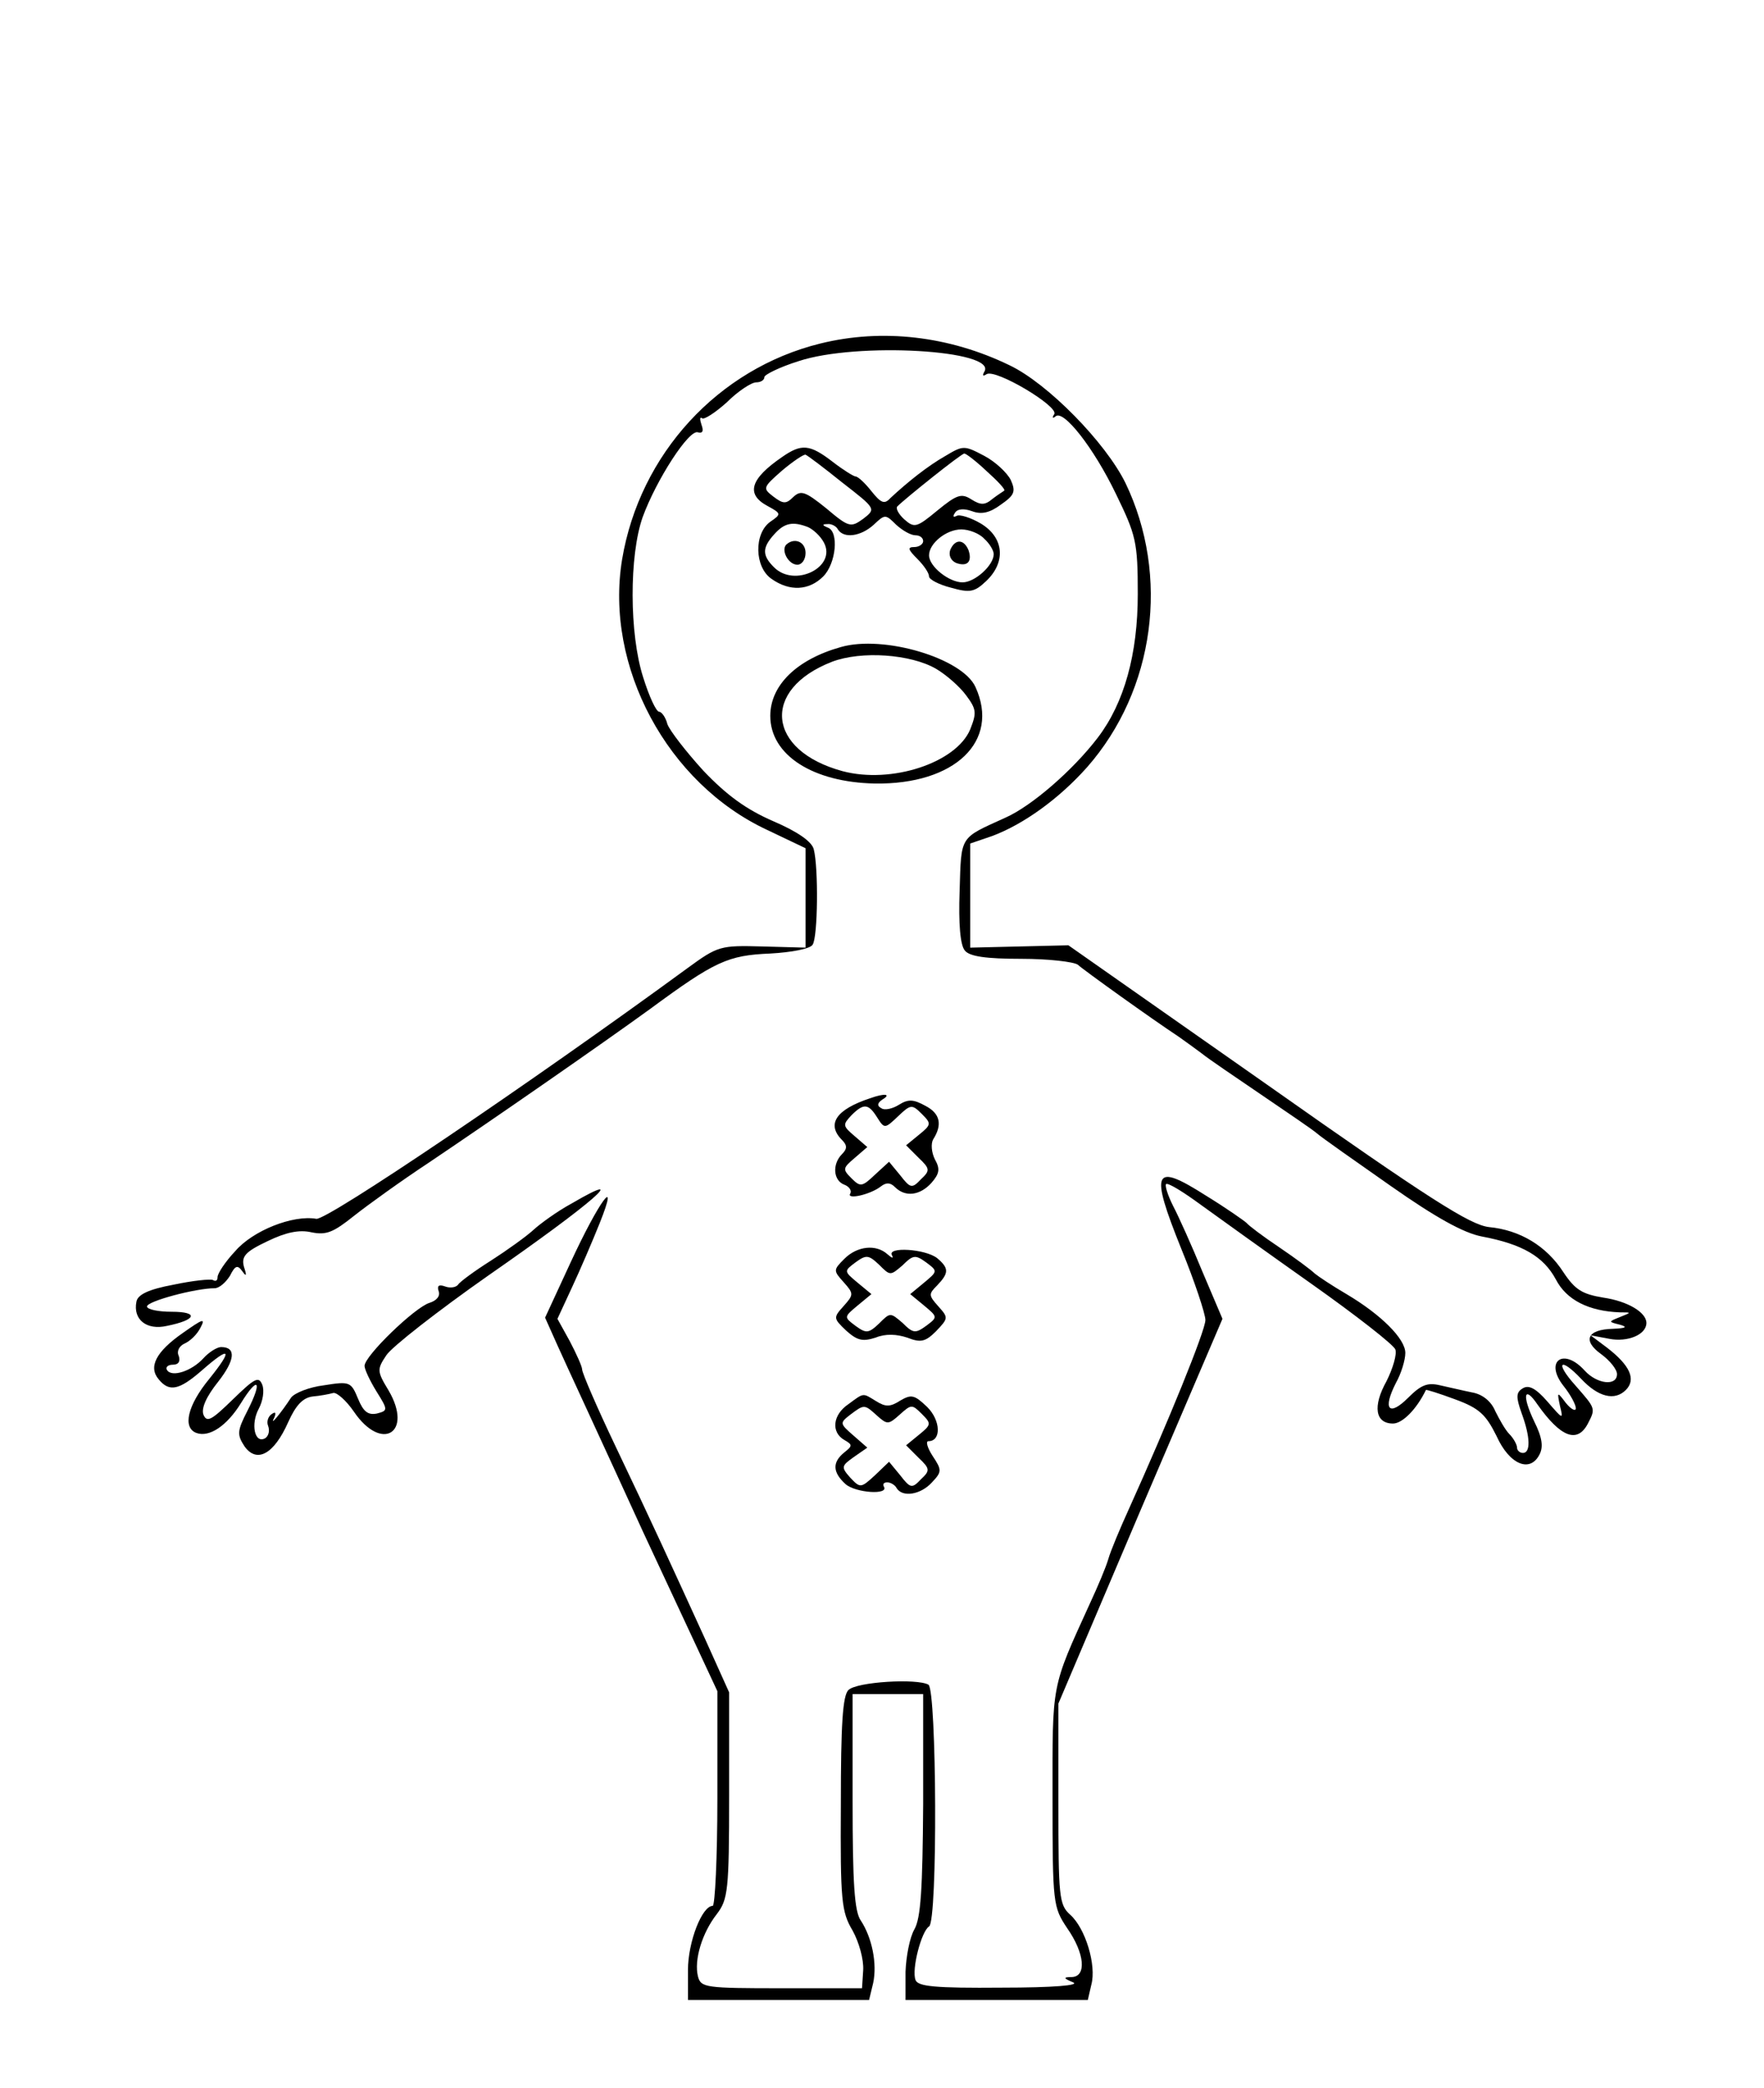 <?xml version="1.0" standalone="no"?>
<!DOCTYPE svg PUBLIC "-//W3C//DTD SVG 20010904//EN"
 "http://www.w3.org/TR/2001/REC-SVG-20010904/DTD/svg10.dtd">
<svg version="1.0" xmlns="http://www.w3.org/2000/svg"
 width="300pt" height="355pt" viewBox="0 0 300 355"
 preserveAspectRatio="xMidYMid meet">
<g transform="translate(0,355) scale(0.1,-0.1)"
fill="#000000" stroke="none">
<path d="M1395 2966 c-174 -43 -307 -188 -337 -367 -30 -182 77 -381 247 -460
l65 -31 0 -85 0 -84 -73 2 c-72 2 -76 1 -128 -37 -268 -196 -613 -429 -631
-426 -40 7 -108 -20 -138 -55 -17 -18 -30 -38 -30 -44 0 -6 -3 -8 -8 -5 -4 2
-34 -1 -67 -8 -43 -8 -61 -17 -63 -29 -6 -30 17 -49 52 -41 50 10 55 24 8 24
-23 0 -42 4 -42 9 0 9 83 31 115 31 8 0 19 10 26 21 9 18 13 19 21 8 7 -10 8
-8 3 7 -5 18 2 26 40 44 31 15 54 20 75 15 25 -5 37 0 72 28 24 19 81 60 128
91 110 74 289 198 376 261 110 81 132 91 204 94 36 2 68 8 72 15 9 13 10 131
2 162 -3 13 -27 30 -69 48 -46 20 -79 44 -119 86 -30 33 -57 68 -61 79 -3 12
-10 21 -14 21 -5 0 -17 26 -27 58 -24 74 -24 208 -1 273 23 63 79 150 94 144
8 -2 10 2 6 13 -3 9 -3 14 1 11 3 -3 22 9 42 27 19 19 42 34 50 34 8 0 14 4
14 9 0 4 26 17 58 27 99 33 339 19 316 -18 -4 -7 -2 -8 4 -4 16 9 123 -55 115
-68 -4 -6 -3 -8 2 -4 13 13 65 -53 103 -132 34 -70 37 -81 37 -170 0 -102 -23
-185 -68 -244 -42 -55 -112 -116 -157 -136 -79 -36 -75 -29 -78 -125 -2 -55 1
-92 9 -101 8 -10 36 -14 96 -14 46 0 89 -5 96 -10 11 -10 127 -93 171 -122 10
-7 28 -20 40 -29 11 -9 57 -40 101 -70 44 -30 87 -59 95 -66 8 -7 65 -47 125
-89 77 -54 124 -80 155 -86 69 -13 105 -34 126 -73 18 -35 56 -54 109 -56 20
0 20 0 0 -8 -20 -8 -20 -8 0 -13 14 -4 10 -6 -12 -7 -44 -1 -52 -20 -20 -43
15 -11 27 -26 27 -34 0 -21 -34 -17 -55 6 -36 40 -69 16 -36 -26 12 -15 21
-32 21 -38 0 -6 -8 -2 -17 9 -15 20 -15 19 -10 -5 6 -24 5 -23 -21 7 -20 23
-32 29 -42 23 -12 -7 -12 -15 -2 -43 15 -41 15 -67 2 -67 -5 0 -10 4 -10 9 0
5 -6 16 -13 23 -7 7 -17 25 -24 39 -7 17 -22 29 -40 32 -15 3 -40 9 -54 12
-21 5 -32 1 -54 -21 -33 -33 -44 -20 -21 25 9 16 16 39 16 51 0 24 -41 65
-100 100 -24 14 -48 30 -54 35 -6 6 -33 26 -61 45 -27 18 -52 37 -55 41 -3 3
-34 25 -70 47 -88 56 -95 43 -41 -91 23 -56 41 -111 41 -121 0 -18 -64 -175
-130 -321 -15 -33 -31 -71 -35 -85 -4 -14 -18 -47 -31 -75 -67 -147 -64 -134
-64 -332 0 -180 1 -185 25 -221 30 -43 33 -82 8 -83 -15 0 -15 -2 2 -9 12 -5
-33 -9 -121 -9 -114 -1 -143 2 -147 13 -7 18 10 83 23 91 15 9 13 402 -1 411
-19 11 -122 5 -136 -9 -10 -9 -13 -60 -13 -193 -1 -166 1 -184 20 -216 11 -20
19 -49 18 -67 l-2 -31 -137 0 c-129 0 -137 1 -142 20 -7 28 7 74 32 106 19 25
21 40 21 202 l0 175 -41 91 c-59 129 -89 195 -153 329 -31 65 -56 123 -56 129
0 5 -10 27 -21 48 l-21 38 25 54 c14 30 35 79 47 109 34 85 -1 38 -50 -68
l-43 -93 21 -47 c12 -27 78 -169 146 -318 l126 -270 0 -182 c0 -101 -4 -183
-8 -183 -18 0 -42 -61 -42 -109 l0 -51 154 0 154 0 7 29 c7 33 -2 77 -21 106
-11 15 -14 65 -14 202 l0 183 60 0 60 0 0 -187 c-1 -144 -4 -194 -15 -213 -8
-14 -14 -46 -15 -72 l0 -48 155 0 155 0 6 26 c9 33 -10 96 -36 119 -19 17 -20
31 -20 189 l0 170 139 327 140 327 -34 80 c-18 44 -41 95 -50 112 -9 18 -14
34 -12 37 3 3 29 -13 59 -35 29 -21 114 -82 189 -135 75 -53 139 -103 142
-111 3 -8 -4 -32 -15 -54 -24 -43 -19 -72 11 -72 16 0 40 24 56 57 1 1 23 -6
50 -16 41 -15 52 -26 70 -62 22 -49 57 -63 73 -32 7 13 5 29 -9 57 -21 44 -17
62 6 28 39 -55 67 -66 85 -33 14 27 14 26 -21 66 -35 39 -26 49 10 11 29 -31
57 -38 76 -19 18 18 7 42 -32 72 l-28 21 32 -6 c31 -6 63 7 63 27 0 18 -32 37
-73 43 -36 6 -48 13 -68 43 -29 45 -74 72 -127 77 -32 4 -99 46 -377 242
l-338 237 -84 -2 -83 -2 0 88 0 89 38 13 c53 20 113 63 161 117 115 131 141
325 65 483 -34 69 -132 169 -197 200 -103 50 -217 63 -322 37z"/>
<path d="M1330 2773 c-54 -37 -62 -63 -25 -83 24 -13 24 -14 5 -27 -28 -20
-27 -77 2 -97 31 -22 64 -20 88 4 22 22 27 76 8 83 -10 4 -10 6 -1 6 6 1 15
-3 18 -9 10 -16 39 -12 61 8 19 18 20 18 38 0 11 -10 25 -18 33 -18 7 0 13 -4
13 -10 0 -5 -7 -10 -15 -10 -12 0 -11 -4 5 -20 11 -11 20 -24 20 -30 0 -5 17
-14 37 -19 32 -9 40 -8 60 11 34 32 31 74 -9 98 -17 10 -36 16 -41 13 -6 -3
-7 -1 -3 5 4 7 15 8 29 3 16 -6 30 -3 49 11 23 16 26 22 17 42 -6 12 -26 31
-45 41 -34 18 -36 18 -66 0 -30 -17 -64 -44 -94 -72 -10 -11 -16 -8 -32 12
-11 14 -23 25 -27 25 -3 0 -21 11 -39 25 -39 30 -53 31 -86 8z m102 -43 c58
-45 58 -45 36 -62 -21 -15 -24 -15 -63 18 -36 29 -43 31 -56 19 -12 -12 -17
-12 -34 1 -18 14 -18 15 15 44 19 16 37 28 40 27 3 -1 31 -22 62 -47z m246 19
c19 -17 32 -31 30 -33 -1 -1 -11 -7 -20 -14 -13 -11 -20 -11 -36 -1 -17 11
-25 8 -58 -19 -35 -29 -39 -30 -56 -15 -10 9 -15 19 -12 22 14 14 109 90 114
90 3 0 20 -13 38 -30z m-304 -95 c9 -4 21 -15 27 -26 23 -42 -50 -78 -85 -42
-20 20 -20 33 1 56 17 19 31 22 57 12z m300 -20 c9 -8 16 -20 16 -26 0 -19
-32 -48 -53 -48 -23 0 -57 27 -57 46 0 20 29 44 55 44 13 0 31 -7 39 -16z"/>
<path d="M1337 2624 c-9 -10 4 -34 19 -34 8 0 14 9 14 20 0 19 -19 27 -33 14z"/>
<path d="M1616 2615 c-3 -9 1 -18 10 -22 19 -7 28 2 21 22 -8 19 -23 19 -31 0z"/>
<path d="M1430 2450 c-75 -21 -120 -65 -120 -117 0 -67 73 -113 178 -115 136
-2 213 72 171 164 -22 49 -156 89 -229 68z m162 -37 c17 -10 40 -30 51 -45 18
-24 18 -30 7 -58 -24 -57 -134 -93 -217 -71 -129 35 -139 139 -18 186 50 19
134 13 177 -12z"/>
<path d="M1480 1683 c-58 -19 -75 -44 -48 -71 9 -9 9 -15 0 -24 -17 -17 -15
-45 4 -52 8 -3 13 -10 10 -15 -7 -11 34 -2 52 12 9 7 16 7 24 -1 18 -18 43
-14 62 7 14 16 15 24 6 40 -6 12 -7 27 -3 34 16 25 12 44 -13 57 -20 11 -29
12 -45 2 -11 -7 -25 -10 -30 -6 -8 4 -7 9 2 15 15 9 4 11 -21 2z m12 -33 c12
-19 13 -19 35 2 22 21 24 21 41 4 16 -16 16 -18 -5 -35 l-22 -18 21 -21 c20
-19 20 -22 4 -37 -15 -16 -18 -15 -35 7 l-19 23 -24 -22 c-22 -21 -25 -21 -40
-6 -15 15 -15 17 5 34 l22 19 -22 19 c-20 17 -20 19 -5 35 21 21 29 20 44 -4z"/>
<path d="M972 1504 c-24 -13 -53 -34 -65 -45 -12 -11 -44 -34 -72 -52 -27 -17
-53 -36 -56 -41 -4 -5 -14 -6 -22 -3 -11 4 -14 1 -11 -8 3 -8 -3 -16 -16 -20
-25 -8 -110 -90 -110 -107 0 -6 9 -25 20 -43 20 -32 20 -33 1 -38 -15 -3 -23
3 -32 25 -12 29 -14 30 -58 23 -25 -3 -50 -13 -56 -21 -17 -26 -37 -50 -29
-35 4 9 3 12 -4 7 -6 -4 -9 -13 -6 -20 3 -8 1 -17 -5 -21 -18 -10 -25 24 -11
50 7 13 10 31 6 41 -6 15 -13 11 -50 -25 -36 -35 -44 -40 -50 -26 -4 11 5 31
25 56 29 37 31 59 5 59 -7 0 -21 -9 -30 -19 -20 -22 -54 -33 -62 -20 -3 5 2 9
10 9 10 0 13 6 10 15 -4 8 1 17 10 21 9 4 21 15 27 27 9 17 4 15 -30 -9 -46
-32 -59 -58 -41 -79 18 -22 35 -18 73 15 49 43 54 37 13 -14 -37 -45 -46 -83
-22 -92 22 -8 52 12 76 51 29 47 37 38 11 -13 -18 -35 -18 -41 -5 -61 21 -29
50 -13 74 41 13 29 25 42 42 44 12 1 28 4 35 6 6 1 22 -13 35 -32 47 -69 101
-36 59 36 -20 33 -20 36 -4 60 9 14 87 75 174 136 180 125 244 182 141 122z"/>
<path d="M1436 1410 c-19 -19 -19 -20 -1 -40 17 -19 17 -21 0 -40 -18 -20 -18
-21 4 -42 19 -17 28 -19 50 -12 17 7 36 6 54 0 23 -9 31 -7 49 11 21 22 21 23
4 42 -17 19 -17 21 -2 36 20 21 20 29 0 46 -20 16 -86 20 -77 5 3 -6 0 -5 -8
2 -19 17 -51 14 -73 -8z m99 -11 c18 18 22 18 40 5 20 -15 20 -15 -4 -35 l-23
-19 23 -19 c24 -20 24 -20 4 -35 -18 -13 -22 -13 -40 5 -21 18 -21 18 -40 -1
-18 -17 -22 -17 -40 -4 -20 15 -20 15 4 35 l23 19 -23 19 c-24 20 -24 20 -4
35 18 13 22 13 40 -4 19 -19 19 -19 40 -1z"/>
<path d="M1443 1163 c-27 -18 -30 -48 -7 -61 14 -8 14 -10 0 -21 -21 -17 -20
-34 2 -54 17 -15 75 -19 65 -4 -2 4 0 7 6 7 5 0 13 -4 16 -10 10 -16 41 -11
60 10 17 18 17 21 1 45 -9 14 -12 25 -7 25 22 0 21 35 -2 58 -22 21 -27 22
-46 11 -17 -11 -25 -11 -41 -1 -23 14 -20 15 -47 -5z m49 -20 c17 -15 19 -15
38 2 20 18 21 18 38 1 16 -16 16 -18 -5 -35 l-22 -18 21 -21 c20 -19 20 -22 4
-37 -15 -16 -18 -15 -35 7 l-19 23 -24 -23 c-24 -22 -25 -22 -42 -4 -16 18
-15 20 6 35 l23 16 -24 21 c-23 20 -23 21 -5 35 24 18 24 18 46 -2z"/>
</g>
</svg>
